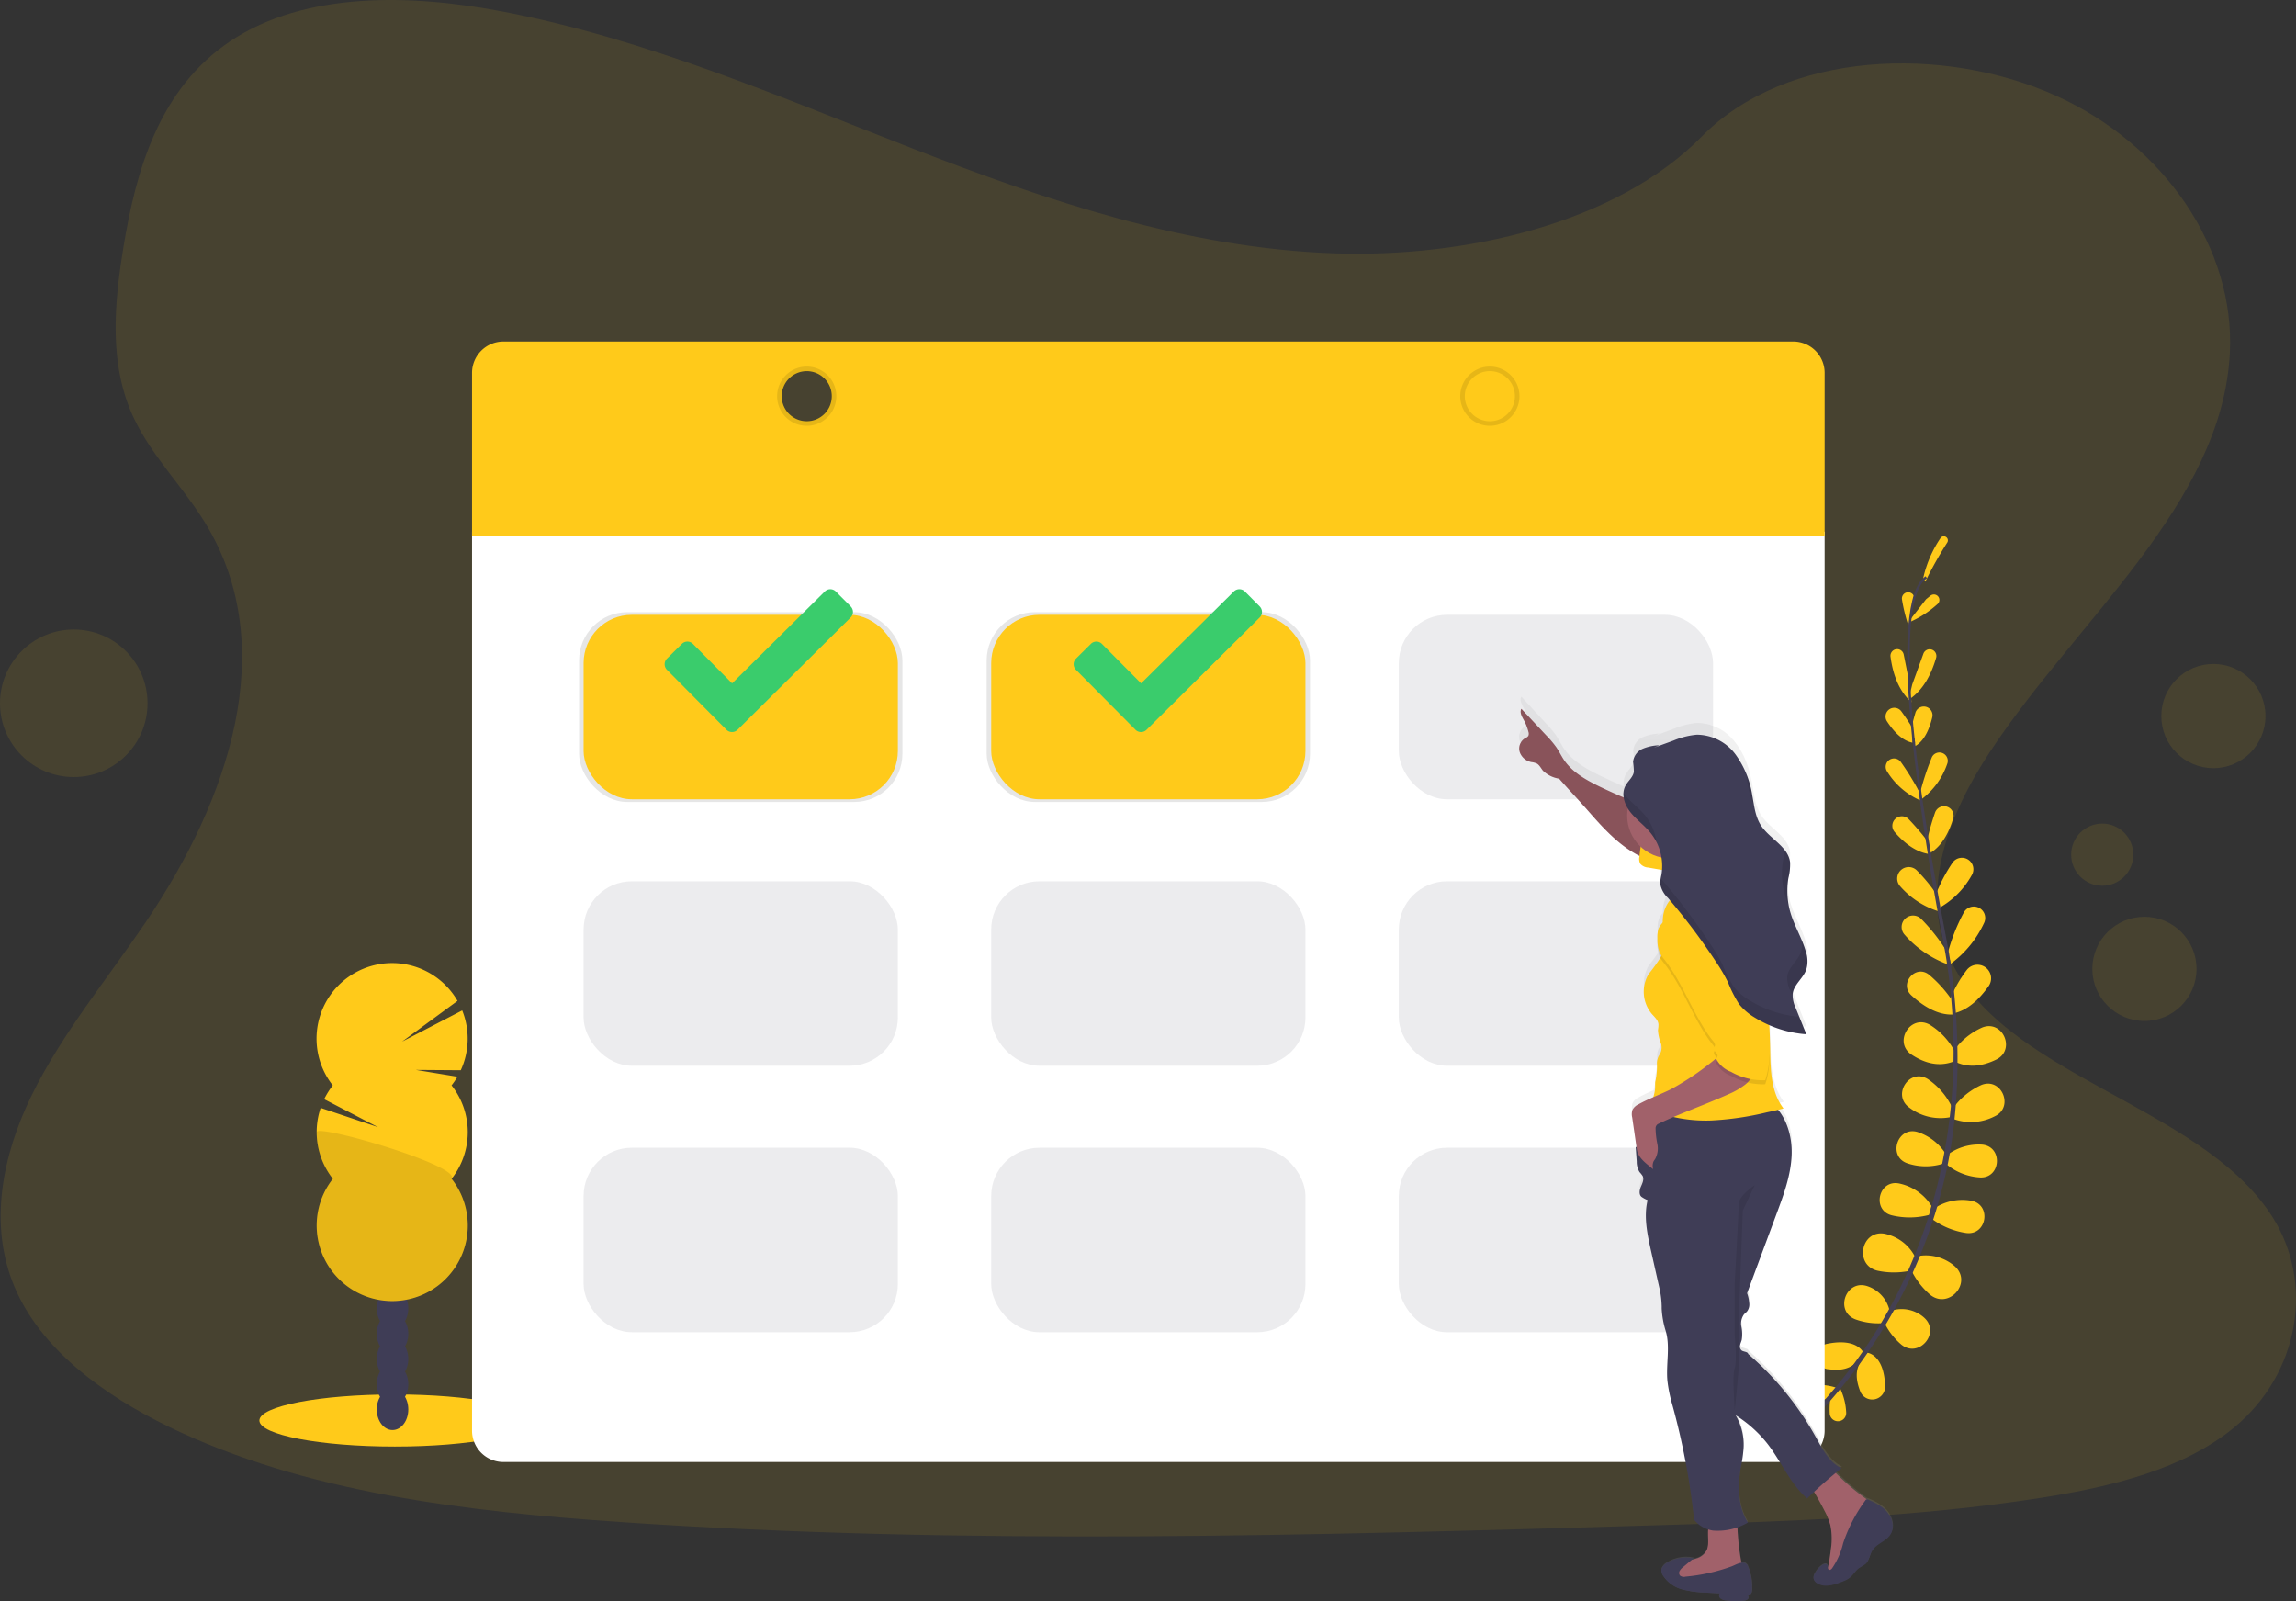 <svg xmlns="http://www.w3.org/2000/svg" xmlns:xlink="http://www.w3.org/1999/xlink" width="411.758" height="287.108" viewBox="0 0 411.758 287.108"><rect x="0" y="0" width="411.758" height="287.108" fill="#333333" stroke="none"/><defs><style>.a,.b{fill:#ffca1a;}.a,.e,.g,.l{opacity:0.1;}.c,.g{fill:#444053;}.d{fill:#3f3d56;}.f{fill:#fff;}.h{fill:url(#a);}.i{fill:#a1616a;}.j{opacity:0.15;}.k{fill:#fbbebe;}.m{fill:#3acc6c;}</style><linearGradient id="a" x1="0.5" y1="1" x2="0.5" gradientUnits="objectBoundingBox"><stop offset="0" stop-color="gray" stop-opacity="0.251"/><stop offset="0.54" stop-color="gray" stop-opacity="0.122"/><stop offset="1" stop-color="gray" stop-opacity="0.102"/></linearGradient></defs><g transform="translate(0 0.005)"><path class="a" d="M275.331,102.049c-26.388-.916-51.521-9.437-75.522-18.757s-47.773-19.648-73.533-24.585c-16.564-3.179-35.511-3.627-48.86,5.255-12.845,8.547-16.995,23.3-19.228,36.993-1.679,10.3-2.664,21.14,1.934,30.785,3.193,6.693,8.864,12.32,12.772,18.732,13.645,22.315,4.014,49.827-10.787,71.617-6.934,10.218-14.984,19.969-20.334,30.847s-7.817,23.344-3.113,34.46c4.642,11,15.692,19.261,27.687,25.074,24.319,11.784,53,15.163,80.963,17.075,61.906,4.233,124.145,2.4,186.216.566,22.969-.682,46.043-1.368,68.639-4.923,12.55-1.971,25.5-5.109,34.617-12.659,11.565-9.594,14.433-25.841,6.682-37.872-13-20.181-48.941-25.18-58.024-46.849-5-11.919.135-25.2,7.4-36.252,15.59-23.72,41.722-44.521,43.1-71.632.949-18.611-11.616-37.266-31.041-46.076-20.363-9.233-48.594-8.072-63.618,7.215C325.815,96.8,298.632,102.856,275.331,102.049Z" transform="translate(-36.048 -56.63)"/><path class="b" d="M928.243,737.59a11.244,11.244,0,0,0-4.594-.489,1.478,1.478,0,0,0,.274,2.941,13.571,13.571,0,0,0,2.8-.515Z" transform="translate(-598.844 -488.745)"/><path class="b" d="M936.825,738.61a11.228,11.228,0,0,1,1.124,4.485,1.479,1.479,0,0,1-2.952.139,13.718,13.718,0,0,1,.124-2.839Z" transform="translate(-606.854 -489.74)"/><path class="b" d="M937.105,718.233s-.923-2.9-6.569-1.773a2.313,2.313,0,0,0,.073,4.558h.11C934.445,721.535,935.74,720.057,937.105,718.233Z" transform="translate(-602.842 -475.508)"/><path class="b" d="M950.176,721.3s3.032.237,3.222,5.985a2.314,2.314,0,0,1-4.452.971.315.315,0,0,0-.04-.106C947.566,724.643,948.709,723.044,950.176,721.3Z" transform="translate(-615.325 -478.747)"/><path class="b" d="M950.319,692.8a6.032,6.032,0,0,0-4.073-4.547c-3.821-1.2-5.839,4.511-2.106,5.963a11.926,11.926,0,0,0,4.832.7Z" transform="translate(-611.418 -457.654)"/><path class="b" d="M960.838,667.115a7.93,7.93,0,0,0-5.547-4.379c-4.244-.777-5.529,5.6-1.336,6.616a13.994,13.994,0,0,0,5.715.047Z" transform="translate(-617.276 -441.513)"/><path class="b" d="M968.85,642.011A9.058,9.058,0,0,0,963.011,638c-3.649-.686-4.879,4.777-1.3,5.711a13.627,13.627,0,0,0,6.839-.095Z" transform="translate(-622.475 -425.805)"/><path class="b" d="M976.759,616.673a9.418,9.418,0,0,0-5.109-4.062c-3.649-1.12-5.452,4.412-1.825,5.616a10.389,10.389,0,0,0,6.62-.025Z" transform="translate(-627.73 -409.627)"/><path class="b" d="M979.6,591.2a12.672,12.672,0,0,0-4.434-5.233c-3.314-2.018-6.47,2.919-3.284,5.142a9.245,9.245,0,0,0,7.415,1.69Z" transform="translate(-629.452 -392.498)"/><path class="b" d="M980.664,564.43a12.412,12.412,0,0,0-4.7-5.109c-3.452-1.825-6.456,3.219-3.2,5.394,2.128,1.419,4.784,2.339,7.605,1.23Z" transform="translate(-629.968 -375.63)"/><path class="b" d="M981.33,539.587a22.384,22.384,0,0,0-4.379-4.981c-2.416-1.974-5.474,1.58-3.186,3.689,2.113,1.938,4.744,3.565,7.463,3.434Z" transform="translate(-630.977 -359.816)"/><path class="b" d="M978.72,513.359a32.807,32.807,0,0,0-4.948-6.394,2.052,2.052,0,0,0-2.92,2.879,18.989,18.989,0,0,0,8.1,5.452Z" transform="translate(-629.283 -342.251)"/><path class="b" d="M975.513,488.017a29.249,29.249,0,0,0-3.952-4.894A2.062,2.062,0,0,0,968.612,486a15.084,15.084,0,0,0,7.4,4.649Z" transform="translate(-627.846 -327.098)"/><path class="b" d="M972.533,462.757a46.668,46.668,0,0,0-3.8-4.514,1.708,1.708,0,0,0-2.525,2.3c1.69,1.949,3.857,3.675,6.35,3.952Z" transform="translate(-626.413 -311.344)"/><path class="b" d="M968.82,435.857a47.559,47.559,0,0,0-3.649-6,1.494,1.494,0,0,0-2.445,1.715,13.3,13.3,0,0,0,5.934,5.193Z" transform="translate(-624.305 -293.261)"/><path class="b" d="M967.463,408.367s-.9-1.529-2.19-3.306a1.568,1.568,0,0,0-2.6,1.752c1.241,1.9,2.8,3.522,4.605,3.843Z" transform="translate(-624.273 -277.489)"/><path class="b" d="M968.406,382.376l-1.142-5.711a1.2,1.2,0,0,0-2.372.365c.409,3.051,1.46,6.12,3.748,8.134Z" transform="translate(-625.848 -259.264)"/><path class="b" d="M972.654,348.327h0a1.12,1.12,0,0,0-2.138.613,28.908,28.908,0,0,0,1.153,4.671Z" transform="translate(-629.417 -241.447)"/><path class="b" d="M963.175,700.161a6.032,6.032,0,0,1,5.97,1.285c2.919,2.726-1.029,7.3-4.142,4.784a11.99,11.99,0,0,1-3-3.85Z" transform="translate(-624.018 -465.129)"/><path class="b" d="M975.993,673.642a7.922,7.922,0,0,1,6.81,1.854c3.149,2.949-1.2,7.777-4.521,5.014a13.973,13.973,0,0,1-3.441-4.565Z" transform="translate(-632.173 -448.386)"/><path class="b" d="M985.157,647.913a9.062,9.062,0,0,1,6.934-1.54c3.649.73,2.741,6.251-.934,5.781a13.652,13.652,0,0,1-6.306-2.646Z" transform="translate(-638.53 -431.065)"/><path class="b" d="M992.256,620.862A9.409,9.409,0,0,1,998.5,619c3.817.332,3.408,6.131-.412,5.89a10.367,10.367,0,0,1-6.131-2.5Z" transform="translate(-643.045 -413.765)"/><path class="b" d="M995.2,593.71a12.709,12.709,0,0,1,5.259-4.4c3.587-1.42,5.89,3.956,2.4,5.609a9.25,9.25,0,0,1-7.631.42Z" transform="translate(-645.103 -394.773)"/><path class="b" d="M995.55,565.485a12.365,12.365,0,0,1,5.321-4.438c3.649-1.368,5.981,4.033,2.474,5.766-2.3,1.131-5.051,1.693-7.7.226Z" transform="translate(-645.325 -376.835)"/><path class="b" d="M993.67,537.264a22.375,22.375,0,0,1,3.211-5.8,2.438,2.438,0,0,1,3.9,2.919c-1.65,2.346-3.854,4.5-6.569,4.952Z" transform="translate(-644.131 -357.588)"/><path class="b" d="M992.9,510.575a32.674,32.674,0,0,1,2.963-7.539,2.045,2.045,0,0,1,3.591,1.952,18.916,18.916,0,0,1-6.255,7.5Z" transform="translate(-643.642 -339.482)"/><path class="b" d="M987.1,484.694a29.275,29.275,0,0,1,3.014-5.755,2.056,2.056,0,0,1,3.459,2.219,15.154,15.154,0,0,1-6.434,6.2Z" transform="translate(-639.958 -324.249)"/><path class="b" d="M982.48,459.543a46.9,46.9,0,0,1,1.58-5.682,1.708,1.708,0,0,1,3.252,1.036c-.73,2.474-1.982,4.945-4.131,6.233Z" transform="translate(-637.024 -308.181)"/><path class="b" d="M979.27,433.709a47.39,47.39,0,0,1,2.19-6.682,1.5,1.5,0,0,1,2.773,1.113,13.3,13.3,0,0,1-4.591,6.408Z" transform="translate(-634.986 -291.285)"/><path class="b" d="M974.46,408.824s.343-1.741.967-3.846a1.567,1.567,0,0,1,3.033.788c-.533,2.19-1.46,4.251-3.065,5.156Z" transform="translate(-631.931 -277.143)"/><path class="b" d="M974.456,382.019l1.985-5.474a1.2,1.2,0,0,1,2.288.73c-.858,2.956-2.346,5.839-4.919,7.481Z" transform="translate(-631.518 -259.293)"/><path class="b" d="M976.625,349.562s.31-.248.785-.639a.984.984,0,0,1,1.317,1.46,18.609,18.609,0,0,1-5.4,3.423Z" transform="translate(-631.214 -242.108)"/><path class="b" d="M981.3,328.265a71.844,71.844,0,0,1,3.959-7.05.73.73,0,0,0-1.182-.836,21.168,21.168,0,0,0-3.182,7.375Z" transform="translate(-636.015 -223.983)"/><path class="c" d="M974.106,369.7l.423-.044c-1.825-17.009-1.055-27.5,2.135-29.53l-.23-.365C973.055,341.924,972.252,352.273,974.106,369.7Z" transform="translate(-631.088 -236.441)"/><path class="c" d="M981.855,459.843l.631-.095c-.237-1.573-.511-3.171-.817-4.744-2.657-13.805-4.722-26.567-5.755-36.259l-.464-.365c1.036,9.711,2.919,22.914,5.594,36.737C981.344,456.679,981.617,458.274,981.855,459.843Z" transform="translate(-632.56 -286.371)"/><path class="c" d="M911.1,615.607c.095-.077,9.817-7.514,18.352-21.779a91.961,91.961,0,0,0,10.8-26.928c2.7-11.864,2.773-25.68.828-38.62l-.569.456c4.379,29.041-3.974,51.59-11.769,64.625-8.452,14.134-18.06,21.494-18.159,21.567Z" transform="translate(-591.369 -356.165)"/><ellipse class="b" cx="24.286" cy="4.671" rx="24.286" ry="4.671" transform="translate(46.517 250.034)"/><ellipse class="d" cx="2.828" cy="3.7" rx="2.828" ry="3.7" transform="translate(67.566 249.02)"/><ellipse class="d" cx="2.828" cy="3.7" rx="2.828" ry="3.7" transform="translate(67.566 244.495)"/><ellipse class="d" cx="2.828" cy="3.7" rx="2.828" ry="3.7" transform="translate(67.566 239.973)"/><ellipse class="d" cx="2.828" cy="3.7" rx="2.828" ry="3.7" transform="translate(67.566 235.448)"/><ellipse class="d" cx="2.828" cy="3.7" rx="2.828" ry="3.7" transform="translate(67.566 230.923)"/><ellipse class="d" cx="2.828" cy="3.7" rx="2.828" ry="3.7" transform="translate(67.566 226.402)"/><ellipse class="d" cx="2.828" cy="3.7" rx="2.828" ry="3.7" transform="translate(67.566 221.877)"/><path class="b" d="M215.607,551.772a13.333,13.333,0,0,0,1.055-1.551L209.231,549l8.028.058a13.554,13.554,0,0,0,.259-10.729l-10.78,5.591,9.941-7.3a13.546,13.546,0,1,0-22.37,15.156,13.684,13.684,0,0,0-1.544,2.471l9.645,5.01-10.276-3.452a13.55,13.55,0,0,0,2.19,12.718,13.546,13.546,0,1,0,21.29,0,13.535,13.535,0,0,0,0-16.746Z" transform="translate(-134.629 -357.156)"/><path class="e" d="M191.453,612.542a13.5,13.5,0,0,0,2.9,8.371,13.546,13.546,0,1,0,21.29,0C217.458,618.611,191.453,611.02,191.453,612.542Z" transform="translate(-134.663 -409.551)"/><path class="f" d="M267.81,317.87V479.063a5.627,5.627,0,0,0,5.627,5.627H504.754a5.627,5.627,0,0,0,5.627-5.627V317.87Z" transform="translate(-183.158 -222.54)"/><rect class="e" width="57.987" height="34.037" rx="8.65" transform="translate(103.848 109.76)"/><rect class="e" width="57.987" height="34.037" rx="8.65" transform="translate(176.946 109.76)"/><rect class="b" width="56.356" height="33.077" rx="8.65" transform="translate(104.661 110.238)"/><rect class="g" width="56.356" height="33.077" rx="8.65" transform="translate(307.215 143.315) rotate(180)"/><rect class="b" width="56.356" height="33.077" rx="8.65" transform="translate(234.116 143.315) rotate(180)"/><rect class="g" width="56.356" height="33.077" rx="8.65" transform="translate(104.661 158.018)"/><rect class="g" width="56.356" height="33.077" rx="8.65" transform="translate(307.215 191.095) rotate(180)"/><rect class="g" width="56.356" height="33.077" rx="8.65" transform="translate(234.116 191.095) rotate(180)"/><rect class="g" width="56.356" height="33.077" rx="8.65" transform="translate(104.661 205.798)"/><rect class="g" width="56.356" height="33.077" rx="8.65" transform="translate(307.215 238.879) rotate(180)"/><rect class="g" width="56.356" height="33.077" rx="8.65" transform="translate(234.116 238.879) rotate(180)"/><path class="b" d="M267.81,230.061v29.285H510.381V230.061a5.627,5.627,0,0,0-5.627-5.631H273.437A5.627,5.627,0,0,0,267.81,230.061Zm60.031,8.663a4.492,4.492,0,1,1,4.492-4.492A4.492,4.492,0,0,1,327.841,238.724Zm122.51,0a4.5,4.5,0,1,0-.007,0Z" transform="translate(-183.158 -163.198)"/><path class="e" d="M423.063,236.74a5.31,5.31,0,1,0,5.306,5.308A5.31,5.31,0,0,0,423.063,236.74Zm0,9.8a4.492,4.492,0,1,1,4.492-4.492,4.492,4.492,0,0,1-4.492,4.492Z" transform="translate(-278.38 -171.016)"/><path class="e" d="M758.76,236.74a5.31,5.31,0,1,0,5.31,5.31A5.31,5.31,0,0,0,758.76,236.74Zm0,9.8a4.492,4.492,0,1,1,4.492-4.492,4.492,4.492,0,0,1-4.492,4.492Z" transform="translate(-491.574 -171.016)"/><circle class="a" cx="5.572" cy="5.572" r="5.572" transform="translate(371.435 147.672)"/><circle class="a" cx="9.342" cy="9.342" r="9.342" transform="translate(387.601 119.051)"/><circle class="a" cx="9.342" cy="9.342" r="9.342" transform="translate(375.234 164.382)"/><circle class="a" cx="13.229" cy="13.229" r="13.229" transform="translate(0 112.873)"/><path class="h" d="M847.752,544.178a11.677,11.677,0,0,0-2.708-1.522.559.559,0,0,0-.237-.062,41.66,41.66,0,0,1-5.583-4.81c.365-.292.7-.577,1.058-.857-2.19-1.044-3.4-3.434-4.587-5.591a55.157,55.157,0,0,0-12.167-15.159c-.12-.463-.825-.365-1.2-.664a.964.964,0,0,1-.266-.931c.058-.336.212-.646.3-.974a6.583,6.583,0,0,0-.062-2.372,2.906,2.906,0,0,1,.474-2.266c.168-.193.383-.343.547-.54a2.058,2.058,0,0,0,.365-1.639,5.813,5.813,0,0,0-.365-1.66q2.682-7.3,5.361-14.623c1.252-3.408,2.514-6.89,2.642-10.525A12.578,12.578,0,0,0,828.9,471.8c.321-.077.642-.157.96-.248-2.088-2.766-2.314-6.43-2.369-9.915q-.044-2.606-.179-5.215c.606.266,1.219.5,1.846.708l.584.179a20.123,20.123,0,0,0,2.894.62c.431.062.869.109,1.3.139h0q-.942-2.357-1.88-4.722a6.454,6.454,0,0,1-.584-2.215h0v-.146a1.269,1.269,0,0,1,.018-.263,2.871,2.871,0,0,1,.142-.613,2.725,2.725,0,0,1,.113-.288,5.115,5.115,0,0,1,.467-.821c.131-.2.277-.394.423-.591a8.075,8.075,0,0,0,1.31-2.12,4.015,4.015,0,0,0,.2-1.208,5.944,5.944,0,0,0-.109-1.241c-.051-.27-.117-.544-.19-.806h0c-.047-.164-.1-.328-.15-.489l-.044-.131c-.04-.124-.08-.244-.124-.365l-.044-.124c-.047-.131-.1-.259-.146-.39l-.029-.077c-.7-1.792-1.624-3.5-2.19-5.343a14.116,14.116,0,0,1-.365-1.493c-.025-.128-.044-.259-.066-.387s-.033-.219-.047-.328-.033-.255-.048-.383l-.033-.365c0-.117-.018-.234-.026-.365,0-.223-.022-.445-.025-.668v-1.014c0-.168.025-.336.04-.5a.738.738,0,0,1,.026-.237q.037-.365.1-.73h0c.036-.215.077-.434.12-.653a8.7,8.7,0,0,0,.2-1.825,1.8,1.8,0,0,0-.026-.365c-.026-.128-.029-.2-.047-.292a.748.748,0,0,1,0-.088.973.973,0,0,0-.047-.2.365.365,0,0,0-.029-.091c-.011-.029-.04-.128-.062-.19s-.018-.055-.029-.084-.051-.131-.08-.193l-.026-.066c-.036-.08-.077-.157-.117-.234h0a5.359,5.359,0,0,0-.489-.759h0c-1.2-1.577-3.2-2.777-4.3-4.514a10.05,10.05,0,0,1-1.23-3.649c-.055-.292-.1-.584-.153-.872s-.095-.573-.146-.858c-.033-.175-.066-.365-.1-.525l-.022-.113c-.029-.139-.058-.281-.091-.42l-.022-.1c-.033-.146-.066-.292-.1-.438l-.022-.077c-.036-.153-.077-.307-.117-.46a.315.315,0,0,1,0-.055c-.044-.161-.091-.321-.139-.482v-.033c-.051-.168-.1-.332-.157-.5h0c-.055-.168-.113-.339-.175-.507h0c-.066-.171-.128-.343-.2-.511h0a13.5,13.5,0,0,0-1.846-3.284,8.716,8.716,0,0,0-6.934-3.584,13.735,13.735,0,0,0-4.171,1.058l-3.514,1.3.982-.453a8.4,8.4,0,0,0-2.989.639,2.9,2.9,0,0,0-1.733,2.376c-.018.6.219,1.2.142,1.8-.128.989-1.036,1.66-1.507,2.536a3.263,3.263,0,0,0-.365,1.715v.233a.311.311,0,0,0,0,.058v.117c-1.46-.635-2.919-1.3-4.379-2-2.412-1.186-4.854-2.58-6.357-4.828-.482-.73-.854-1.518-1.332-2.241a17.761,17.761,0,0,0-1.825-2.19L782.78,398.9c-.343.646.1,1.409.445,2.051a8.811,8.811,0,0,1,.828,2.138,1.016,1.016,0,0,1-.022.748,1.46,1.46,0,0,1-.613.434,2.19,2.19,0,0,0-.923,2.507,2.773,2.773,0,0,0,2.069,1.8,3.751,3.751,0,0,1,.923.226c.54.266.8.887,1.182,1.35a5.307,5.307,0,0,0,2.894,1.441c1.657,1.912,3.379,3.744,5.036,5.656,2.507,2.894,5.072,5.839,8.342,7.795.339.2.686.394,1.036.569a.574.574,0,0,1-.018.175,1.979,1.979,0,0,0,.157,1.277,2.006,2.006,0,0,0,1.43.7l2.474.442a8.479,8.479,0,0,1-.12.956c-.033.193-.073.383-.11.577h0l-.044.248v.036a.725.725,0,0,1-.026.2c-.026.069,0,.047,0,.069v.485A4.65,4.65,0,0,0,809.1,433.3l.347.42a5.837,5.837,0,0,0-1.128,2.365,8.029,8.029,0,0,0-.161,1.646,2.86,2.86,0,0,0-.73,1.138,5.2,5.2,0,0,0-.19,1.843v.73a6.131,6.131,0,0,0,.423,2.555c.033.066.069.124.1.186a35.553,35.553,0,0,1-2.113,2.919,6.335,6.335,0,0,0,.58,7.255c.5.577,1.142,1.131,1.2,1.9a7.112,7.112,0,0,1-.1,1.036,7.755,7.755,0,0,0,.526,2.4,2.484,2.484,0,0,1-.2,1.992,2.919,2.919,0,0,0-.5,1.912,12.785,12.785,0,0,1-.314,3.113c-.033.449,0,.905-.04,1.354a7.641,7.641,0,0,1-.266,1.27.523.523,0,0,1-.036.139c-.9.4-1.8.81-2.657,1.288a2.332,2.332,0,0,0-1.095,1.007,2.585,2.585,0,0,0-.058,1.387l.777,5.408-.135-.058q.091,1.328.19,2.668a3.6,3.6,0,0,0,.511,1.93,5.03,5.03,0,0,1,.551.7c.306.62-.058,1.343-.329,1.978s-.365,1.536.23,1.879a4.848,4.848,0,0,0,1,.533c-.73,3.043-.058,6.233.62,9.287q.777,3.5,1.558,7a16.974,16.974,0,0,1,.343,3.007v.438a16.846,16.846,0,0,0,.73,4.094c.81,2.73.033,6.007.288,8.981a26.652,26.652,0,0,0,.854,4.229,130.325,130.325,0,0,1,3.941,21.034,5.284,5.284,0,0,0,2.525,1.763c-.073.883.026,1.894,0,2.409a4.162,4.162,0,0,1-.2,1.255,3.016,3.016,0,0,1-1.908,1.624c-.255.088-.515.157-.777.219l.292-.248a6.518,6.518,0,0,0-4.857.854,1.924,1.924,0,0,0-.96,1.131,1.825,1.825,0,0,0,.336,1.31,5.975,5.975,0,0,0,3.376,2.4,17.712,17.712,0,0,0,4.16.58l2.577.15a.708.708,0,0,0,.168.916,1.8,1.8,0,0,0,.945.343,12.045,12.045,0,0,0,3.179.047,1.245,1.245,0,0,0,.73-.263.471.471,0,0,0,0-.7.77.77,0,0,0,.7-.511,2.071,2.071,0,0,0,.095-.923,9.909,9.909,0,0,0-.8-4.014,1.018,1.018,0,0,0-1.128-.5,43.782,43.782,0,0,1-.73-6.474,15.83,15.83,0,0,0,1.876-.847c-1.792-2.894-1.825-6.569-1.277-9.933a30.093,30.093,0,0,0,.478-3.215,10.661,10.661,0,0,0-1.4-6.372,22.8,22.8,0,0,1,5.693,5.153c2.522,3.284,4.058,7.262,7.149,10q.61-.595,1.233-1.182.978,1.657,1.85,3.383a12.882,12.882,0,0,1,1.073,2.668,12.34,12.34,0,0,1,.1,4.3q-.128,1.139-.31,2.266a6.154,6.154,0,0,1-.223.949.657.657,0,0,0-.069-.285c-.193-.339-.73-.186-1.022.047a4.51,4.51,0,0,0-1.259,1.46,1.574,1.574,0,0,0-.226.931,1.376,1.376,0,0,0,.73.912c1.354.792,3.054.219,4.507-.365a5.289,5.289,0,0,0,1.138-.573c.73-.526,1.128-1.39,1.854-1.9a10.726,10.726,0,0,0,1.12-.708c.675-.617.73-1.657,1.222-2.438.818-1.347,2.646-1.693,3.361-3.12C849.967,547.2,849,545.207,847.752,544.178Z" transform="translate(-509.957 -273.999)"/><path class="i" d="M864.933,807.551a4.065,4.065,0,0,1-.2,1.241,3,3,0,0,1-1.9,1.6c-.81.281-1.671.365-2.5.609a2.191,2.191,0,0,0-.974.5,1.768,1.768,0,0,0,.562,2.587,4.847,4.847,0,0,0,2.956.456,38.939,38.939,0,0,0,6.394-.909c.759-.179,1.646-.529,1.766-1.3a2.13,2.13,0,0,0-.058-.73,43.133,43.133,0,0,1-.821-7.93,16.486,16.486,0,0,0-4.627-.033C864.645,804.23,864.981,806.653,864.933,807.551Z" transform="translate(-558.598 -530.95)"/><path class="i" d="M925.59,782.646q1.051,1.741,1.974,3.551a12.571,12.571,0,0,1,1.073,2.631,12.1,12.1,0,0,1,.1,4.244q-.128,1.12-.314,2.237a2.826,2.826,0,0,1-.938,1.978,2.161,2.161,0,0,0,1.861.164,5.363,5.363,0,0,0,1.638-1c3.127-2.58,5.474-6.328,5.591-10.382a1.647,1.647,0,0,0-.172-.92,1.826,1.826,0,0,0-.547-.489,42.059,42.059,0,0,1-6.47-5.434.791.791,0,0,0-.474-.3.82.82,0,0,0-.423.12c-1.2.6-3.208,1.46-3.708,2.828A1.911,1.911,0,0,1,925.59,782.646Z" transform="translate(-600.381 -515.339)"/><path class="d" d="M864.987,823.484a32.488,32.488,0,0,1-8.317,1.865,1.137,1.137,0,0,1-1-.183.759.759,0,0,1-.066-.854,2.224,2.224,0,0,1,.609-.672l1.887-1.58a6.569,6.569,0,0,0-4.8.825,1.909,1.909,0,0,0-.956,1.095,1.781,1.781,0,0,0,.336,1.3,5.962,5.962,0,0,0,3.372,2.365,18.028,18.028,0,0,0,4.156.573l2.555.146a.69.69,0,0,0,.171.905,1.826,1.826,0,0,0,.949.347,12.173,12.173,0,0,0,3.175.044,1.215,1.215,0,0,0,.73-.259.46.46,0,0,0,0-.686.77.77,0,0,0,.7-.507,2.111,2.111,0,0,0,.095-.909,9.557,9.557,0,0,0-.8-3.952C867.169,822.309,865.87,823.119,864.987,823.484Z" transform="translate(-554.375 -542.646)"/><path class="d" d="M939.562,794.894a11.743,11.743,0,0,0-2.708-1.5.321.321,0,0,0-.489.124,27.78,27.78,0,0,0-3.989,7.689,13.365,13.365,0,0,1-1.993,4.51c-.139.168-.365.339-.555.241-.274-.139-.106-.58-.259-.847-.19-.336-.708-.182-1.018.047a4.38,4.38,0,0,0-1.255,1.46,1.461,1.461,0,0,0-.226.916,1.35,1.35,0,0,0,.712.9c1.354.785,3.054.219,4.5-.365a5.153,5.153,0,0,0,1.135-.566c.73-.514,1.128-1.372,1.854-1.872a10.684,10.684,0,0,0,1.12-.7c.672-.609.73-1.635,1.219-2.409.817-1.325,2.646-1.668,3.361-3.076C941.773,797.872,940.81,795.909,939.562,794.894Z" transform="translate(-601.832 -524.49)"/><path class="d" d="M863.687,594.623c2.868,2.153,4.073,5.981,3.945,9.565s-1.387,7.021-2.635,10.382q-2.682,7.215-5.357,14.426a5.948,5.948,0,0,1,.365,1.642,2.018,2.018,0,0,1-.365,1.613c-.168.193-.365.343-.547.533a2.858,2.858,0,0,0-.474,2.237,6.48,6.48,0,0,1,.062,2.339c-.084.325-.237.631-.3.96a.952.952,0,0,0,.266.92c.365.292,1.095.2,1.2.657A54.543,54.543,0,0,1,872,654.858c1.182,2.128,2.376,4.485,4.583,5.514a80.032,80.032,0,0,0-6.178,5.434c-3.084-2.7-4.62-6.631-7.138-9.853a22.628,22.628,0,0,0-5.685-5.083,10.4,10.4,0,0,1,1.4,6.284,29.166,29.166,0,0,1-.478,3.171c-.566,3.321-.515,6.934,1.277,9.8a10.724,10.724,0,0,1-6.244,1.434,5.313,5.313,0,0,1-3.4-1.941,128.318,128.318,0,0,0-3.938-20.753,25.507,25.507,0,0,1-.85-4.2c-.255-2.919.522-6.167-.292-8.86a16.514,16.514,0,0,1-.73-4.036v-.434a16.542,16.542,0,0,0-.343-2.963l-1.555-6.9c-.679-3.018-1.358-6.164-.624-9.167a4.87,4.87,0,0,1-.993-.522c-.595-.339-.5-1.226-.23-1.854s.631-1.339.328-1.952a4.768,4.768,0,0,0-.551-.7,3.506,3.506,0,0,1-.511-1.9l-.19-2.635a5.156,5.156,0,0,1,2.6,2.273c-1.438-2.226-.73-5.4.332-7.831a3.569,3.569,0,0,1,3.35-2.653C851.79,593.528,858.936,591.051,863.687,594.623Z" transform="translate(-546.323 -397.113)"/><path class="e" d="M891.546,638.93s-2.876,1.919-2.876,3.357-.73,14.378-.73,14.378v9.123s.478,4.8,0,5.992,0,6.711,0,7.43.73-7.43.73-7.43v-8.641l.73-19.655Z" transform="translate(-576.85 -426.436)"/><path class="i" d="M808.64,423.842l-1.675-.653c-3.423-1.372-6.85-2.748-10.163-4.357-2.409-1.171-4.85-2.554-6.35-4.762-.482-.73-.854-1.5-1.332-2.215a17.651,17.651,0,0,0-1.825-2.164l-4.474-4.781c-.343.639.095,1.39.445,2.022a8.761,8.761,0,0,1,.828,2.113.978.978,0,0,1-.026.73,1.419,1.419,0,0,1-.609.431,2.142,2.142,0,0,0-.923,2.471,2.755,2.755,0,0,0,2.066,1.781,3.92,3.92,0,0,1,.923.223c.54.266.8.876,1.182,1.332a5.309,5.309,0,0,0,2.89,1.423c1.657,1.887,3.376,3.693,5.032,5.58,2.5,2.854,5.065,5.759,8.335,7.693a12.205,12.205,0,0,0,3.762,1.511A60.984,60.984,0,0,1,808.64,423.842Z" transform="translate(-509.983 -277.816)"/><path class="j" d="M808.64,423.842l-1.675-.653c-3.423-1.372-6.85-2.748-10.163-4.357-2.409-1.171-4.85-2.554-6.35-4.762-.482-.73-.854-1.5-1.332-2.215a17.651,17.651,0,0,0-1.825-2.164l-4.474-4.781c-.343.639.095,1.39.445,2.022a8.761,8.761,0,0,1,.828,2.113.978.978,0,0,1-.026.73,1.419,1.419,0,0,1-.609.431,2.142,2.142,0,0,0-.923,2.471,2.755,2.755,0,0,0,2.066,1.781,3.92,3.92,0,0,1,.923.223c.54.266.8.876,1.182,1.332a5.309,5.309,0,0,0,2.89,1.423c1.657,1.887,3.376,3.693,5.032,5.58,2.5,2.854,5.065,5.759,8.335,7.693a12.205,12.205,0,0,0,3.762,1.511A60.984,60.984,0,0,1,808.64,423.842Z" transform="translate(-509.983 -277.816)"/><path class="b" d="M843,465.48a2.01,2.01,0,0,1-1.43-.686,1.924,1.924,0,0,1-.157-1.259,35.31,35.31,0,0,1,1.825-8.065c.814,1.507,2.416,2.387,3.934,3.179a29.19,29.19,0,0,0,4.226,1.927c-.365-.117-1.259,5.5-1.763,5.839-.635.445-2.168-.157-2.872-.277Z" transform="translate(-547.411 -309.925)"/><circle class="i" cx="7.671" cy="7.671" r="7.671" transform="translate(291.808 138.556)"/><path class="k" d="M852.22,465.506s5.032,4.313,2.876,7.189-3.357,4.8-.482,5.036,12.462-4.8,12.462-4.8-8.868-7.189-7.43-11.5S852.22,465.506,852.22,465.506Z" transform="translate(-554.3 -312.93)"/><path class="b" d="M851.593,483.851a5.952,5.952,0,0,0-4.4,4.43c-.566,2.584.635,5.474-.5,7.853a31.18,31.18,0,0,1-2.19,3.04,6.2,6.2,0,0,0,.577,7.156c.5.569,1.142,1.12,1.2,1.872a6.873,6.873,0,0,1-.1,1.022,7.583,7.583,0,0,0,.526,2.376,2.417,2.417,0,0,1-.2,1.963,2.842,2.842,0,0,0-.5,1.887,12.619,12.619,0,0,1-.318,3.073c-.033.445,0,.89-.04,1.336a7.787,7.787,0,0,1-.263,1.252l-.642,2.368a26.325,26.325,0,0,0,10.948,1.956,53.673,53.673,0,0,0,10-1.46c1-.212,2.007-.423,3-.7-2.087-2.73-2.31-6.346-2.368-9.78a145.978,145.978,0,0,0-1.281-17.115,22.009,22.009,0,0,0,1.876-6.156,10.41,10.41,0,0,0,.234-2.6,13.842,13.842,0,0,0-1.763-5.211c-.752-1.511-1.566-3.1-3.241-3.755a2.576,2.576,0,0,0-2.492.274c-1.266.956-.89,2.606-1.215,4.014a5.388,5.388,0,0,1-3.9,3.649,12.68,12.68,0,0,1-4.1.383.73.73,0,0,1-.518-1.2C850.5,485.132,851.089,484.471,851.593,483.851Z" transform="translate(-548.845 -324.523)"/><path class="i" d="M853.8,574.49a49.939,49.939,0,0,1-8.988,6.306c-1.923.963-3.967,1.675-5.839,2.711a2.333,2.333,0,0,0-1.095.993,2.453,2.453,0,0,0-.058,1.368l.832,5.737c.23,1.555,1.723,2.554,2.919,3.547a2.1,2.1,0,0,1,.077-1.39,4.642,4.642,0,0,1,.281-.42,3.937,3.937,0,0,0,.405-2.7,14.975,14.975,0,0,1-.318-2.766.9.9,0,0,1,.387-.8c4.076-1.96,8.466-3.463,12.586-5.324a13.337,13.337,0,0,0,3.054-1.733,4.7,4.7,0,0,0,1.774-2.945.577.577,0,0,0-.073-.449.609.609,0,0,0-.31-.182C857.585,575.771,855.637,575.154,853.8,574.49Z" transform="translate(-545.108 -385.512)"/><path class="e" d="M853.9,508.5a4.126,4.126,0,0,0-3.368,2.317,5.152,5.152,0,0,0-.19,1.825,5.934,5.934,0,0,0,.427,2.529,7.14,7.14,0,0,0,.854,1.241c3.372,4.321,5.065,9.747,8.35,14.137.292.387.825.89.661,1.347a3.232,3.232,0,0,0-.157.365.73.73,0,0,0,.241.639,1.558,1.558,0,0,1,.4.58c.062.23-.091.529-.328.511a4.881,4.881,0,0,0,2.748,2.507A11.443,11.443,0,0,0,869.671,538a14,14,0,0,0,.73-5.021,13.029,13.029,0,0,0-1.223-3.562l-1.427-3.116a46.405,46.405,0,0,0-4.135-7.722,11.683,11.683,0,0,1-1.529-2.463c-.434-1.128-1.628-1.92-2.35-2.887a17.884,17.884,0,0,0-3.627-3.974A3.277,3.277,0,0,0,853.9,508.5Z" transform="translate(-553.1 -343.589)"/><path class="b" d="M853.9,506.526a4.13,4.13,0,0,0-3.368,2.314,5.182,5.182,0,0,0-.19,1.825,5.934,5.934,0,0,0,.427,2.529,7.14,7.14,0,0,0,.854,1.241c3.372,4.321,5.065,9.747,8.349,14.137.292.387.825.89.661,1.347a3.261,3.261,0,0,0-.157.365.73.73,0,0,0,.241.639,1.558,1.558,0,0,1,.4.58c.062.23-.091.529-.328.511a4.882,4.882,0,0,0,2.748,2.507,11.443,11.443,0,0,0,6.134,1.507,14,14,0,0,0,.73-5.021,13.034,13.034,0,0,0-1.223-3.562l-1.427-3.116a46.4,46.4,0,0,0-4.135-7.722,11.615,11.615,0,0,1-1.529-2.467c-.434-1.124-1.628-1.916-2.35-2.883a17.886,17.886,0,0,0-3.627-3.974A3.292,3.292,0,0,0,853.9,506.526Z" transform="translate(-553.1 -342.338)"/><path class="d" d="M840.082,419.51a8.446,8.446,0,0,0-2.985.628,2.872,2.872,0,0,0-1.733,2.343,13.941,13.941,0,0,1,.142,1.774c-.128.978-1.036,1.638-1.5,2.5-.817,1.5-.182,3.416.876,4.744s2.492,2.35,3.58,3.671a9.488,9.488,0,0,1,1.978,7.634,6.055,6.055,0,0,0-.193,1.595,4.581,4.581,0,0,0,1.372,2.478,114.468,114.468,0,0,1,8.656,11.517,31.105,31.105,0,0,1,2.131,3.649,22.129,22.129,0,0,0,1.956,3.857,10.186,10.186,0,0,0,2.872,2.463,20.283,20.283,0,0,0,9.2,2.967l-1.879-4.66a5.35,5.35,0,0,1-.566-2.587c.208-1.679,1.9-2.781,2.452-4.379a5.312,5.312,0,0,0-.1-3.211c-.664-2.361-1.993-4.485-2.708-6.831a13.868,13.868,0,0,1-.409-6.353,9.816,9.816,0,0,0,.3-2.81c-.347-2.854-3.693-4.219-5.24-6.638-1-1.555-1.193-3.471-1.529-5.288a16.688,16.688,0,0,0-3.022-7.419,8.71,8.71,0,0,0-6.934-3.536,14.013,14.013,0,0,0-4.167,1.044l-3.518,1.281" transform="translate(-542.494 -285.884)"/><g class="l" transform="translate(291.146 138.52)"><path d="M893.965,437.286a16.885,16.885,0,0,0,1.259,4.821c-.106-.569-.193-1.142-.3-1.7a21.252,21.252,0,0,0-1.175-4.182C893.841,436.574,893.9,436.928,893.965,437.286Z" transform="translate(-871.821 -436.22)"/><path d="M911.745,476.243a13.936,13.936,0,0,0,.409,6.357,16.389,16.389,0,0,0,.6,1.642,13.892,13.892,0,0,1-.047-4.883,9.818,9.818,0,0,0,.3-2.81,4.381,4.381,0,0,0-.949-2.19C912,474.995,911.851,475.619,911.745,476.243Z" transform="translate(-883.127 -460.442)"/><path d="M917.435,520.684a17.655,17.655,0,0,0-.73-2.014,4.477,4.477,0,0,1-.139,2.109c-.551,1.595-2.248,2.7-2.452,4.379a5.309,5.309,0,0,0,.566,2.587c.124.31.248.624.365.934a2.99,2.99,0,0,1,0-.405c.208-1.679,1.9-2.781,2.452-4.379A5.093,5.093,0,0,0,917.435,520.684Z" transform="translate(-884.74 -488.582)"/><path d="M867.771,510.095a10.217,10.217,0,0,1-2.872-2.467,22.015,22.015,0,0,1-1.96-3.857,30.784,30.784,0,0,0-2.131-3.649,114.613,114.613,0,0,0-8.653-11.521c-.113-.128-.223-.259-.332-.39a3.747,3.747,0,0,0-.084,1.029,4.582,4.582,0,0,0,1.372,2.478,114.454,114.454,0,0,1,8.656,11.517,31.123,31.123,0,0,1,2.131,3.649,22.124,22.124,0,0,0,1.956,3.857,10.189,10.189,0,0,0,2.872,2.463,20.284,20.284,0,0,0,9.2,2.967l-1.277-3.138a20.3,20.3,0,0,1-8.875-2.938Z" transform="translate(-845.137 -469.237)"/><path d="M837.516,450.174c-1.095-1.321-2.522-2.325-3.58-3.668-.095-.124-.186-.252-.277-.387a5.312,5.312,0,0,0,1.237,3.5c1.058,1.347,2.492,2.35,3.58,3.671a9.12,9.12,0,0,1,1.095,1.664,9.488,9.488,0,0,0-2.055-4.781Z" transform="translate(-833.658 -442.507)"/></g><path class="m" d="M395.838,349.226l-2.646-2.66a1.4,1.4,0,0,0-2,0l-16.615,16.462-7.029-7.08a1.4,1.4,0,0,0-1.982,0l-2.675,2.646a1.42,1.42,0,0,0,0,2l10.674,10.754a1.416,1.416,0,0,0,1.992,0l20.275-20.122a1.4,1.4,0,0,0,0-2Z" transform="translate(-243.284 -240.499)"/><path class="m" d="M596.838,349.226l-2.646-2.66a1.4,1.4,0,0,0-2,0l-16.615,16.462-7.029-7.08a1.4,1.4,0,0,0-1.982,0l-2.675,2.646a1.42,1.42,0,0,0,0,2l10.674,10.755a1.416,1.416,0,0,0,1.993,0l20.275-20.122a1.4,1.4,0,0,0,0-2Z" transform="translate(-370.933 -240.499)"/></g></svg>